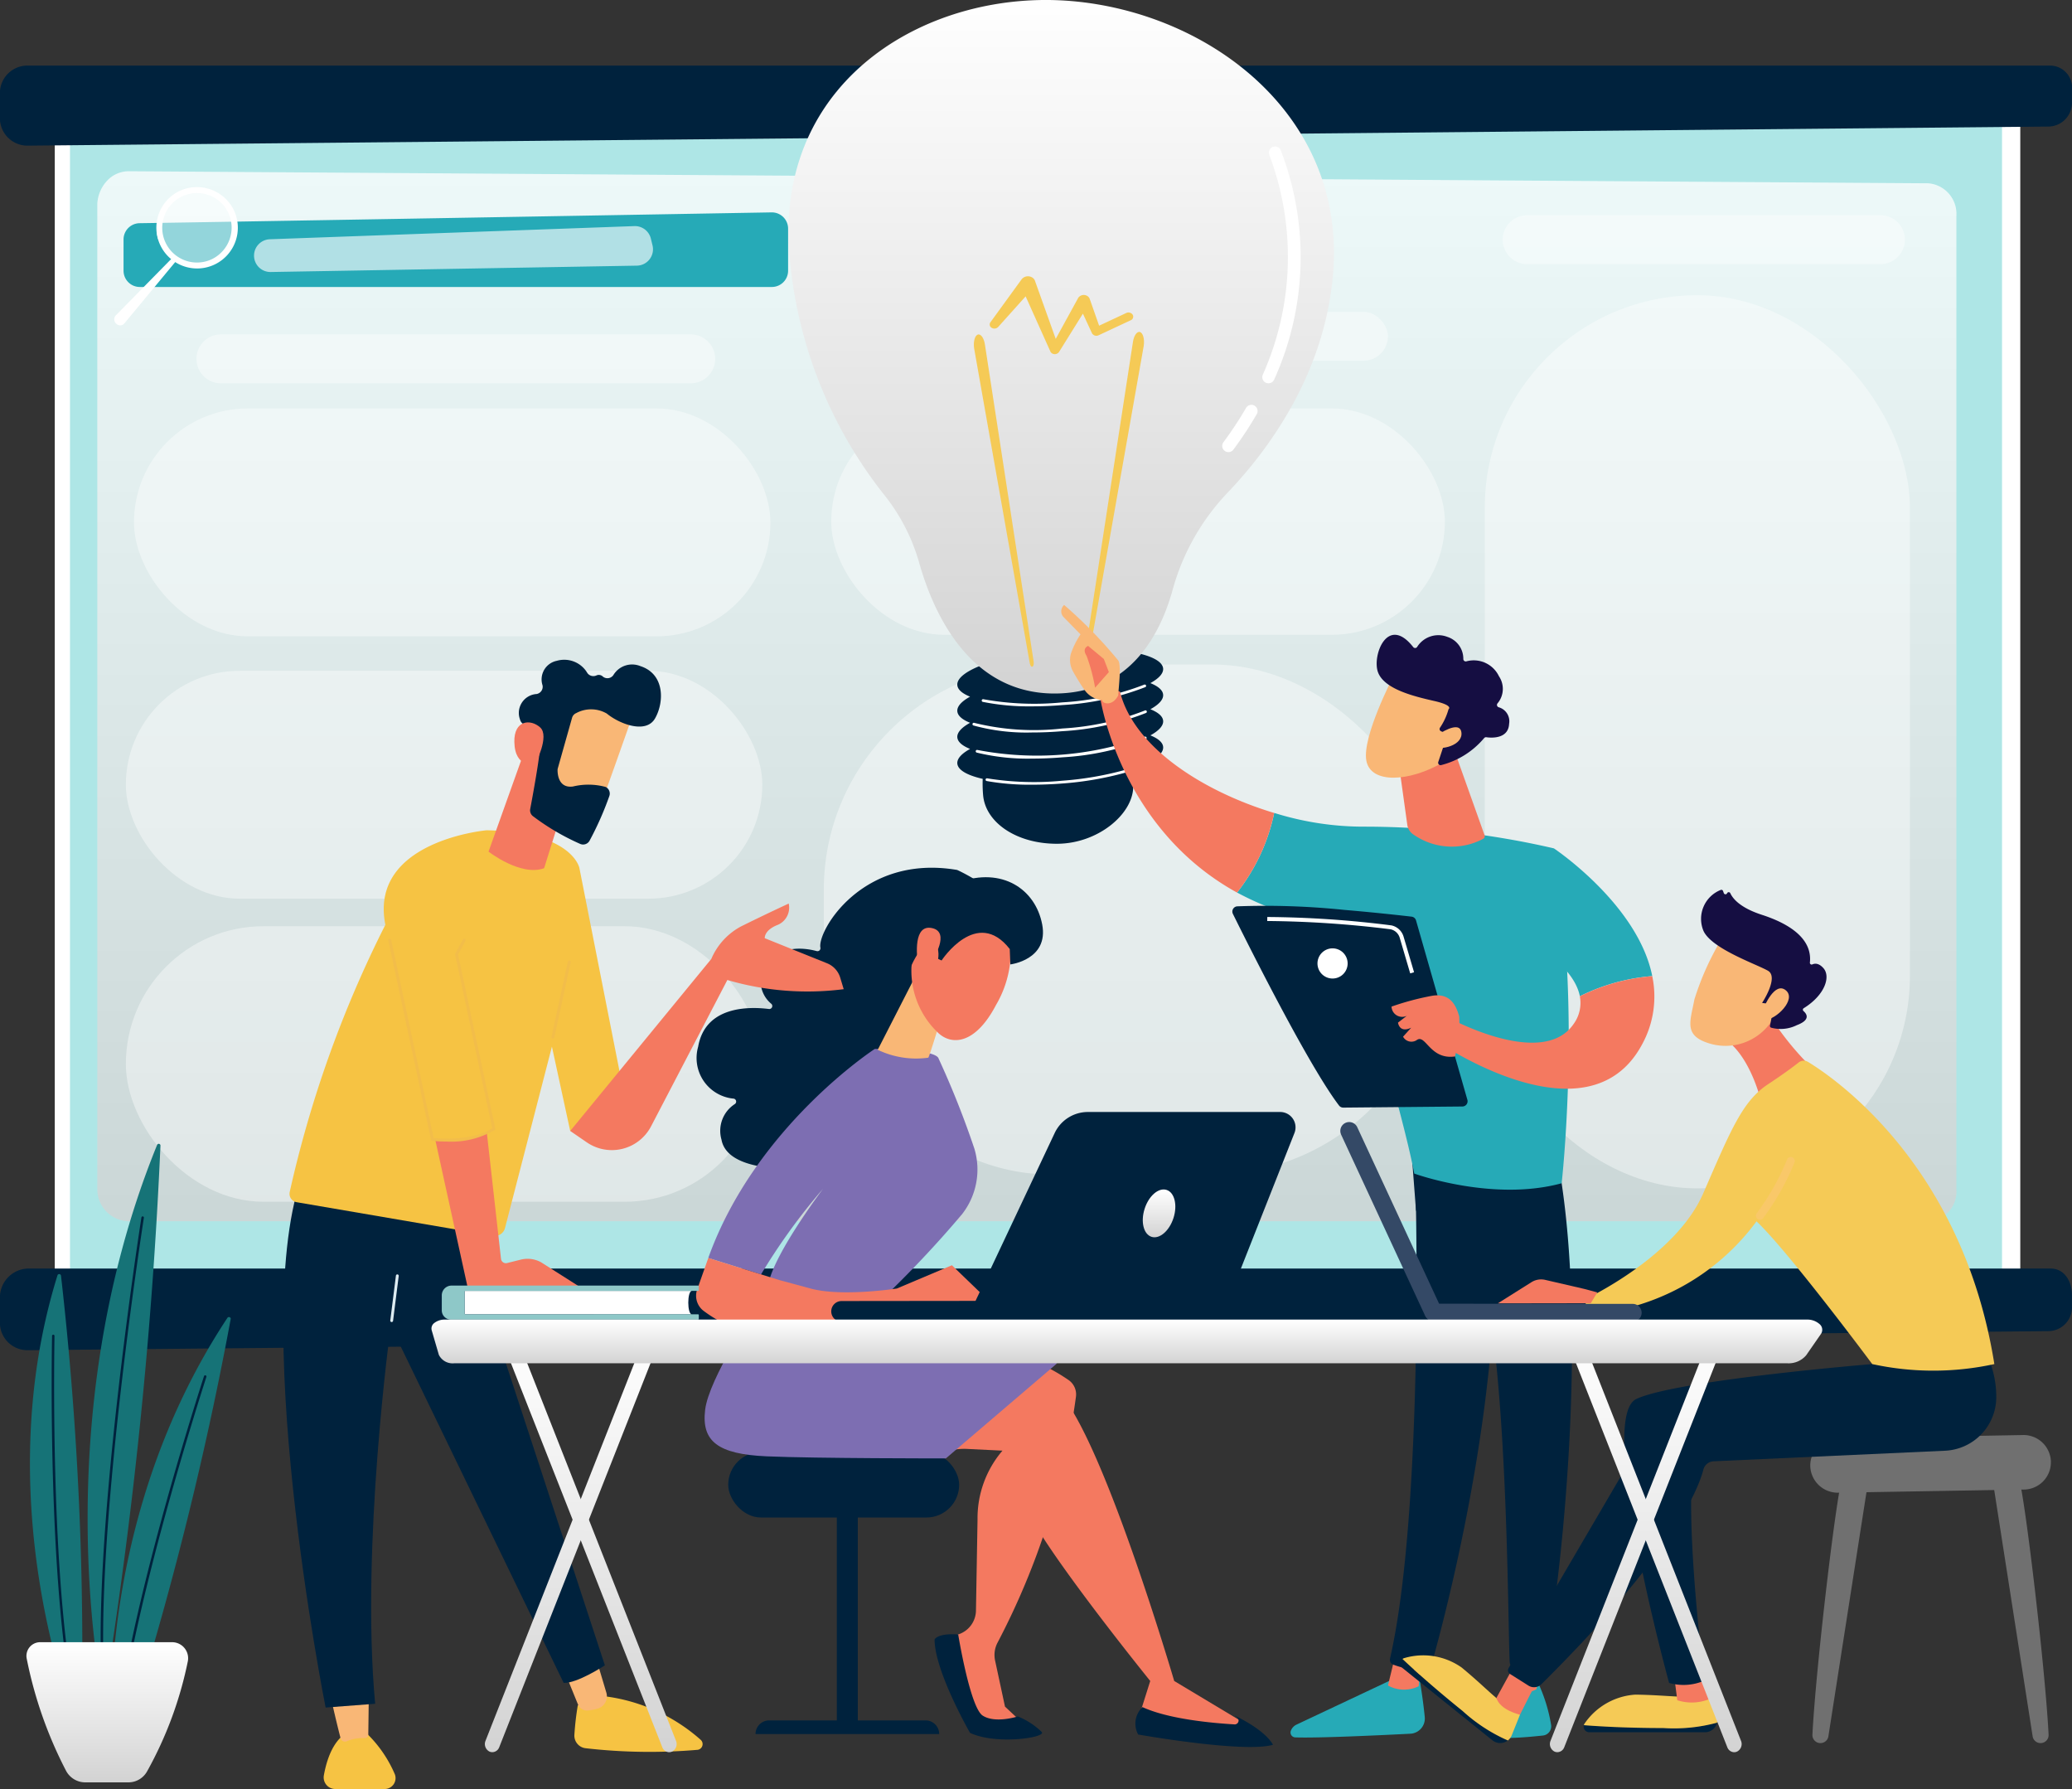 <svg xmlns="http://www.w3.org/2000/svg" xmlns:xlink="http://www.w3.org/1999/xlink" width="169.172" height="146.031" viewBox="0 0 169.172 146.031">
  <rect x="0" y="0" width="169.172" height="146.031" fill="#333333" stroke="none"/>
  <defs>
    <linearGradient id="linear-gradient" x1="0.5" x2="0.5" y2="1" gradientUnits="objectBoundingBox">
      <stop offset="0" stop-color="#fff"/>
      <stop offset="1" stop-color="#d3d3d3"/>
    </linearGradient>
    <linearGradient id="linear-gradient-2" x1="15.614" y1="8.169" x2="16.617" y2="8.169" gradientUnits="objectBoundingBox">
      <stop offset="0" stop-color="#fff"/>
      <stop offset="1" stop-color="#d2e6ee"/>
    </linearGradient>
    <linearGradient id="linear-gradient-3" x1="0.457" y1="1.875" x2="-0.174" y2="23.658" xlink:href="#linear-gradient-2"/>
    <linearGradient id="linear-gradient-4" x1="0.416" y1="2.737" x2="-0.105" y2="17.471" xlink:href="#linear-gradient-2"/>
    <linearGradient id="linear-gradient-5" x1="0.379" y1="3.815" x2="-0.133" y2="18.536" xlink:href="#linear-gradient-2"/>
    <linearGradient id="linear-gradient-6" x1="0.332" y1="5.009" x2="-0.21" y2="19.87" xlink:href="#linear-gradient-2"/>
    <linearGradient id="linear-gradient-8" x1="-64.185" y1="1.94" x2="-63.178" y2="1.94" gradientUnits="objectBoundingBox">
      <stop offset="0" stop-color="#f9b776"/>
      <stop offset="1" stop-color="#f47960"/>
    </linearGradient>
    <linearGradient id="linear-gradient-9" x1="-83.452" y1="1.625" x2="-82.438" y2="1.625" xlink:href="#linear-gradient-8"/>
    <linearGradient id="linear-gradient-10" x1="-9.939" y1="0.734" x2="-8.945" y2="0.734" xlink:href="#linear-gradient-8"/>
    <linearGradient id="linear-gradient-11" x1="105.141" y1="2.075" x2="107.122" y2="4.758" xlink:href="#linear-gradient-8"/>
    <linearGradient id="linear-gradient-12" x1="-63.758" y1="1.818" x2="-61.756" y2="0.037" xlink:href="#linear-gradient-8"/>
    <linearGradient id="linear-gradient-13" x1="-11.188" y1="0.957" x2="-10.187" y2="0.957" xlink:href="#linear-gradient-8"/>
    <linearGradient id="linear-gradient-14" x1="-25.625" y1="1.035" x2="-24.634" y2="1.035" xlink:href="#linear-gradient-8"/>
    <linearGradient id="linear-gradient-15" x1="-62.545" y1="-24.87" x2="-62.868" y2="-25.936" xlink:href="#linear-gradient-8"/>
    <linearGradient id="linear-gradient-16" x1="-47.509" y1="-20.183" x2="-47.305" y2="-19" gradientUnits="objectBoundingBox">
      <stop offset="0" stop-color="#2b3582"/>
      <stop offset="1" stop-color="#150e42"/>
    </linearGradient>
    <linearGradient id="linear-gradient-17" x1="-206.713" y1="-122.073" x2="-207.659" y2="-126.685" xlink:href="#linear-gradient-8"/>
    <linearGradient id="linear-gradient-18" x1="-35.379" y1="0.5" x2="-34.379" y2="0.5" xlink:href="#linear-gradient-8"/>
    <linearGradient id="linear-gradient-19" x1="254.175" y1="-0.059" x2="254.774" y2="2.435" xlink:href="#linear-gradient-2"/>
    <linearGradient id="linear-gradient-20" x1="-178.626" y1="0.5" x2="-177.626" y2="0.5" xlink:href="#linear-gradient-8"/>
    <linearGradient id="linear-gradient-21" x1="-141.524" y1="0.5" x2="-140.524" y2="0.5" xlink:href="#linear-gradient-8"/>
    <linearGradient id="linear-gradient-22" x1="-72.173" y1="0.85" x2="-71.94" y2="0.282" xlink:href="#linear-gradient-8"/>
    <linearGradient id="linear-gradient-23" x1="-61.864" y1="0.5" x2="-60.864" y2="0.5" xlink:href="#linear-gradient-8"/>
    <linearGradient id="linear-gradient-24" x1="-49.101" y1="-2.533" x2="-50.142" y2="-1.782" xlink:href="#linear-gradient-8"/>
    <linearGradient id="linear-gradient-25" x1="-40.757" y1="-2.102" x2="-39.988" y2="-1.208" xlink:href="#linear-gradient-16"/>
    <linearGradient id="linear-gradient-26" x1="-205.304" y1="-10.997" x2="-209.581" y2="-8.387" xlink:href="#linear-gradient-8"/>
    <linearGradient id="linear-gradient-27" x1="-33.966" y1="0.5" x2="-32.966" y2="0.5" xlink:href="#linear-gradient-8"/>
    <linearGradient id="linear-gradient-28" x1="-16.683" y1="0.5" x2="-15.683" y2="0.5" xlink:href="#linear-gradient-8"/>
    <linearGradient id="linear-gradient-29" x1="-70.778" y1="1.908" x2="-71.089" y2="0.311" xlink:href="#linear-gradient-8"/>
    <linearGradient id="linear-gradient-30" x1="-48.727" y1="-9.209" x2="-47.326" y2="-8.456" xlink:href="#linear-gradient-8"/>
    <linearGradient id="linear-gradient-31" x1="-204.048" y1="-30.532" x2="-198.179" y2="-28.089" xlink:href="#linear-gradient-8"/>
    <linearGradient id="linear-gradient-32" x1="-15.444" y1="0.5" x2="-14.444" y2="0.5" xlink:href="#linear-gradient-8"/>
    <linearGradient id="linear-gradient-34" x1="-71.757" y1="1.164" x2="-72.02" y2="-0.58" xlink:href="#linear-gradient-8"/>
    <linearGradient id="linear-gradient-35" x1="-79.805" y1="1.13" x2="-80.09" y2="-0.791" xlink:href="#linear-gradient-8"/>
    <linearGradient id="linear-gradient-36" x1="28.183" y1="-9.185" x2="-9.638" y2="4.047" xlink:href="#linear-gradient-2"/>
    <linearGradient id="linear-gradient-37" x1="-20.164" y1="0.5" x2="-19.164" y2="0.5" xlink:href="#linear-gradient-8"/>
    <linearGradient id="linear-gradient-38" x1="-10.798" y1="0.5" x2="-9.798" y2="0.5" xlink:href="#linear-gradient-8"/>
    <linearGradient id="linear-gradient-39" x1="-40.217" y1="1.029" x2="-38.929" y2="0.222" xlink:href="#linear-gradient-8"/>
    <linearGradient id="linear-gradient-40" x1="-32.03" y1="0.175" x2="-33.347" y2="1.493" xlink:href="#linear-gradient-8"/>
    <linearGradient id="linear-gradient-41" x1="-103.893" y1="2.763" x2="-100.63" y2="0.44" xlink:href="#linear-gradient-8"/>
    <linearGradient id="linear-gradient-46" x1="-12.36" y1="-0.331" x2="-13.233" y2="5.155" xlink:href="#linear-gradient-2"/>
  </defs>
  <g id="Grupo_46239" data-name="Grupo 46239" transform="translate(-692.209 -901.38)">
    <g id="Grupo_46204" data-name="Grupo 46204" transform="translate(692.209 906.732)">
      <g id="Grupo_46198" data-name="Grupo 46198" transform="translate(0 0)">
        <g id="Grupo_46197" data-name="Grupo 46197">
          <rect id="Rectángulo_28284" data-name="Rectángulo 28284" width="160.477" height="96.557" transform="translate(4.472 4.72)" fill="#fff"/>
          <rect id="Rectángulo_28285" data-name="Rectángulo 28285" width="157.745" height="93.963" transform="translate(5.714 4.72)" fill="#aee6e6"/>
          <path id="Trazado_96390" data-name="Trazado 96390" d="M859.635,989.7H694.478a2.248,2.248,0,0,0-2.269,2.042v2.45a2.247,2.247,0,0,0,2.232,2.043l165.037-1.557a1.944,1.944,0,0,0,1.9-2.043v-.893A1.81,1.81,0,0,0,859.635,989.7Z" transform="translate(-692.209 -989.699)" fill="#00223d"/>
          <path id="Trazado_96391" data-name="Trazado 96391" d="M859.635,2610.187H694.478a2.363,2.363,0,0,0-2.269,2.174v2.45a2.247,2.247,0,0,0,2.232,2.042l165.037-1.557a1.944,1.944,0,0,0,1.9-2.043v-.893C861.381,2611.232,860.763,2610.187,859.635,2610.187Z" transform="translate(-692.209 -2511.993)" fill="#00223d"/>
        </g>
        <path id="Trazado_96392" data-name="Trazado 96392" d="M972.886,1133.1l-146.935-.984a2.409,2.409,0,0,0-1.759.773,2.979,2.979,0,0,0-.8,1.886v80.477a2.611,2.611,0,0,0,2.545,2.572H972.88a2.412,2.412,0,0,0,2.3-2.572v-79.492A2.5,2.5,0,0,0,972.886,1133.1Z" transform="translate(-815.447 -1123.49)" opacity="0.776" fill="url(#linear-gradient)"/>
      </g>
      <g id="Grupo_46203" data-name="Grupo 46203" transform="translate(9.33 9.924)">
        <g id="Grupo_46202" data-name="Grupo 46202">
          <g id="Grupo_46201" data-name="Grupo 46201">
            <g id="Grupo_46199" data-name="Grupo 46199" transform="translate(0.757 2.063)">
              <path id="Trazado_96393" data-name="Trazado 96393" d="M859.992,1188.4c7.413-.109,44.079-.751,51.6-.883a1.328,1.328,0,0,1,1.351,1.328v3.433a1.328,1.328,0,0,1-1.328,1.328H860.012a1.328,1.328,0,0,1-1.328-1.328v-2.55A1.328,1.328,0,0,1,859.992,1188.4Z" transform="translate(-858.684 -1187.52)" fill="#26aab7"/>
              <path id="Trazado_96394" data-name="Trazado 96394" d="M1034.5,1208.363h0a1.337,1.337,0,0,0,1.36,1.337l29.9-.519a1.337,1.337,0,0,0,1.275-1.655l-.136-.555a1.337,1.337,0,0,0-1.346-1.018l-29.766,1.074A1.337,1.337,0,0,0,1034.5,1208.363Z" transform="translate(-1023.846 -1204.836)" fill="#fff" opacity="0.64"/>
            </g>
            <g id="Grupo_46200" data-name="Grupo 46200">
              <path id="Trazado_96395" data-name="Trazado 96395" d="M850.922,1248.8l-4.6,4.68a.472.472,0,0,0,.033.692l.035.029a.439.439,0,0,0,.62-.056l4.21-5.077Z" transform="translate(-846.189 -1243.02)" fill="#fff"/>
              <path id="Trazado_96396" data-name="Trazado 96396" d="M912.613,1160.746a3.044,3.044,0,1,1-4.034-1.386A3.016,3.016,0,0,1,912.613,1160.746Z" transform="translate(-903.158 -1158.719)" opacity="0.5" fill="url(#linear-gradient-2)"/>
              <path id="Trazado_96397" data-name="Trazado 96397" d="M903.132,1153.815a3.326,3.326,0,1,0,4.488,1.542A3.356,3.356,0,0,0,903.132,1153.815Zm2.654,5.561a2.837,2.837,0,1,1,1.385-3.8A2.863,2.863,0,0,1,905.786,1159.376Z" transform="translate(-897.856 -1153.478)" fill="#fff"/>
              <path id="Trazado_96398" data-name="Trazado 96398" d="M903.613,1211.2a.1.1,0,0,1-.1-.075,3.142,3.142,0,0,1-.107-.659.1.1,0,0,1,.2-.011,2.945,2.945,0,0,0,.1.617.1.1,0,0,1-.072.125A.1.1,0,0,1,903.613,1211.2Z" transform="translate(-899.94 -1206.913)" fill="#fff"/>
              <path id="Trazado_96399" data-name="Trazado 96399" d="M860.516,1312.637a.1.1,0,0,1-.075-.172l.07-.075a.1.1,0,0,1,.149.14l-.07.075A.1.1,0,0,1,860.516,1312.637Z" transform="translate(-859.552 -1302.73)" fill="#fff"/>
            </g>
          </g>
        </g>
        <rect id="Rectángulo_28286" data-name="Rectángulo 28286" width="51.963" height="18.603" rx="9.302" transform="translate(1.609 18.063)" fill="#fff" opacity="0.4"/>
        <rect id="Rectángulo_28287" data-name="Rectángulo 28287" width="51.963" height="18.603" rx="9.302" transform="translate(0.946 39.478)" fill="#fff" opacity="0.4"/>
        <rect id="Rectángulo_28288" data-name="Rectángulo 28288" width="51.963" height="22.49" rx="11.245" transform="translate(0.946 60.329)" fill="#fff" opacity="0.4"/>
        <path id="Rectángulo_28289" data-name="Rectángulo 28289" d="M1.994,0H40.36a1.994,1.994,0,0,1,1.994,1.994v0A1.994,1.994,0,0,1,40.36,3.989H1.994A1.994,1.994,0,0,1,0,1.994v0A1.994,1.994,0,0,1,1.994,0Z" transform="translate(6.709 12.021)" fill="#fff" opacity="0.4"/>
        <path id="Rectángulo_28290" data-name="Rectángulo 28290" d="M1.994,0H30.845a1.994,1.994,0,0,1,1.994,1.994v0a1.994,1.994,0,0,1-1.994,1.994H1.994A1.994,1.994,0,0,1,0,1.994v0A1.994,1.994,0,0,1,1.994,0Z" transform="translate(113.361 2.295)" fill="#fff" opacity="0.4"/>
        <rect id="Rectángulo_28291" data-name="Rectángulo 28291" width="36.116" height="3.989" rx="1.994" transform="translate(67.876 10.179)" fill="#fff" opacity="0.4"/>
        <rect id="Rectángulo_28292" data-name="Rectángulo 28292" width="34.712" height="72.906" rx="17.356" transform="translate(111.897 8.821)" fill="#fff" opacity="0.4"/>
        <rect id="Rectángulo_28293" data-name="Rectángulo 28293" width="50.103" height="18.476" rx="9.238" transform="translate(58.537 18.063)" fill="#fff" opacity="0.4"/>
        <rect id="Rectángulo_28294" data-name="Rectángulo 28294" width="50.103" height="41.616" rx="18.404" transform="translate(57.93 38.965)" fill="#fff" opacity="0.4"/>
      </g>
    </g>
    <g id="Grupo_46206" data-name="Grupo 46206" transform="translate(756.585 901.38)">
      <path id="Trazado_96400" data-name="Trazado 96400" d="M1998.878,1778.927c-.03-.368-.406-.686-1.042-.942.692-.381,1.074-.79,1.042-1.191-.1-1.213-3.939-1.893-8.579-1.519s-8.323,1.661-8.225,2.874c.03.368.405.686,1.042.942-.691.381-1.074.79-1.042,1.191.03.368.405.686,1.042.942-.691.381-1.074.79-1.042,1.191.03.368.405.686,1.042.942-.691.381-1.074.79-1.042,1.191.043.536.82.969,2.073,1.251a10.712,10.712,0,0,0,.031,1.311c.181,2.235,2.7,3.988,6.021,3.988s6.2-2.389,6.236-4.632a11.34,11.34,0,0,0-.065-1.463c1.591-.531,2.56-1.18,2.509-1.81-.03-.368-.406-.686-1.042-.942.692-.381,1.074-.79,1.042-1.191-.03-.368-.406-.686-1.042-.942C1998.528,1779.736,1998.911,1779.327,1998.878,1778.927Z" transform="translate(-1968.288 -1722.225)" fill="#00223d"/>
      <g id="Grupo_46205" data-name="Grupo 46205" transform="translate(15.024 55.872)">
        <path id="Trazado_96401" data-name="Trazado 96401" d="M2023.937,1939.6a20.061,20.061,0,0,1-3.681-.3.111.111,0,1,1,.042-.219,24.018,24.018,0,0,0,6.132.193,26.336,26.336,0,0,0,5.142-.887.111.111,0,1,1,.062.214,26.575,26.575,0,0,1-5.187.9C2025.585,1939.569,2024.741,1939.6,2023.937,1939.6Z" transform="translate(-2019.097 -1931.42)" fill="url(#linear-gradient-3)"/>
        <path id="Trazado_96402" data-name="Trazado 96402" d="M2011.469,1895.349a17.511,17.511,0,0,1-4.519-.49.111.111,0,1,1,.061-.214,25.783,25.783,0,0,0,13.664-1.086.111.111,0,0,1,.093.2,21.994,21.994,0,0,1-6.812,1.485C2013.106,1895.316,2012.268,1895.349,2011.469,1895.349Z" transform="translate(-2006.605 -1889.3)" fill="url(#linear-gradient-4)"/>
        <path id="Trazado_96403" data-name="Trazado 96403" d="M2007.369,1860.159a16.285,16.285,0,0,1-4.764-.573.111.111,0,1,1,.07-.212,20.367,20.367,0,0,0,7.187.459,21.769,21.769,0,0,0,6.736-1.466.111.111,0,1,1,.094.2,21.983,21.983,0,0,1-6.812,1.485C2009.016,1860.125,2008.172,1860.159,2007.369,1860.159Z" transform="translate(-2002.529 -1856.241)" fill="url(#linear-gradient-5)"/>
        <path id="Trazado_96404" data-name="Trazado 96404" d="M2019.092,1825.212a19.216,19.216,0,0,1-4.013-.365.111.111,0,1,1,.048-.217,23.241,23.241,0,0,0,6.442.257,21.941,21.941,0,0,0,6.7-1.45.111.111,0,0,1,.092.2,22.163,22.163,0,0,1-6.776,1.469C2020.734,1825.178,2019.894,1825.212,2019.092,1825.212Z" transform="translate(-2014.237 -1823.427)" fill="url(#linear-gradient-6)"/>
      </g>
      <path id="Trazado_96405" data-name="Trazado 96405" d="M1765.266,947.317a15.693,15.693,0,0,0-2.81-5.487,36.322,36.322,0,0,1-7.824-20.226c-.807-14.057,11.66-21.094,23.035-20.139s22.6,9.426,21.372,22.5c-.756,8.046-5.26,14.149-8.613,17.654a18.62,18.62,0,0,0-4.47,7.92c-1.006,3.633-3.4,8.161-9.093,8.437C1769.5,958.337,1766.438,951.471,1765.266,947.317Z" transform="translate(-1754.594 -901.38)" fill="url(#linear-gradient)"/>
      <path id="Trazado_96406" data-name="Trazado 96406" d="M2153,1375.166l3.98-25.889c.082-.535.345-.894.588-.8s.372.6.29,1.135c0,.014-.005.032-.008.046l-4.534,25.648c-.034.193-.132.315-.219.272S2152.975,1375.353,2153,1375.166Z" transform="translate(-2128.854 -1321.37)" fill="#f5ca56"/>
      <path id="Trazado_96407" data-name="Trazado 96407" d="M2009.251,1378.559l-3.98-25.889c-.082-.535-.345-.894-.588-.8s-.372.6-.29,1.135c0,.014.005.032.008.046l4.534,25.648c.034.193.132.315.219.272S2009.28,1378.746,2009.251,1378.559Z" transform="translate(-1989.233 -1324.557)" fill="#f5ca56"/>
      <path id="Trazado_96408" data-name="Trazado 96408" d="M2037.291,1276.707a.418.418,0,0,0-.523-.136l-2.216,1.036-.769-2.192a.471.471,0,0,0-.269-.271.548.548,0,0,0-.681.21l0,.007-1.823,3.323-1.692-4.731,0-.008a.541.541,0,0,0-.256-.289.664.664,0,0,0-.837.165l-2.548,3.508a.307.307,0,0,0,.09.443.427.427,0,0,0,.542-.059l2.244-2.5,2.02,4.5v0a.358.358,0,0,0,.178.175.422.422,0,0,0,.529-.137l1.949-3.128.733,1.582.007.014a.325.325,0,0,0,.019.034.417.417,0,0,0,.522.135l2.631-1.229A.313.313,0,0,0,2037.291,1276.707Z" transform="translate(-2009.189 -1251.022)" fill="#f5ca56"/>
      <path id="Trazado_96409" data-name="Trazado 96409" d="M2339.527,1450.524a.506.506,0,0,1-.406-.807,29.336,29.336,0,0,0,1.847-2.8.505.505,0,0,1,.875.505,30.373,30.373,0,0,1-1.91,2.9A.5.5,0,0,1,2339.527,1450.524Z" transform="translate(-2303.608 -1413.619)" fill="#fff"/>
      <path id="Trazado_96410" data-name="Trazado 96410" d="M2393.563,1118.162a.5.5,0,0,1-.463-.706,23.583,23.583,0,0,0,.542-17.9.505.505,0,1,1,.918-.421,24.218,24.218,0,0,1-.533,18.721A.505.505,0,0,1,2393.563,1118.162Z" transform="translate(-2354.37 -1086.877)" fill="#fff"/>
    </g>
    <g id="Grupo_46233" data-name="Grupo 46233" transform="translate(715.338 950.761)">
      <g id="Grupo_46212" data-name="Grupo 46212" transform="translate(63.515 0)">
        <path id="Trazado_96411" data-name="Trazado 96411" d="M2441.546,3154.58s.339,1.821.515,3.625a1.244,1.244,0,0,1-1.177,1.359c-2.4.123-7.545.367-9.391.3a.4.4,0,0,1-.362-.551h0a.908.908,0,0,1,.459-.493l8.459-3.986Z" transform="translate(-2412.378 -3067.428)" fill="#26aab7"/>
        <path id="Trazado_96412" data-name="Trazado 96412" d="M2565.1,3131.946l-.238,2.184a2.707,2.707,0,0,1-2.506-.063l.593-2.437Z" transform="translate(-2535.678 -3045.868)" fill="url(#linear-gradient-8)"/>
        <path id="Trazado_96413" data-name="Trazado 96413" d="M2566.978,2459.022c.117.569.872,28.427-1.988,40.942a.425.425,0,0,0,.253.491,7.383,7.383,0,0,0,2.43.47.73.73,0,0,0,.719-.531c.824-2.9,4.765-17.459,5.165-31.33.447-15.5-.005-.528-.005-.528l-.44-9.574Z" transform="translate(-2538.142 -2413.961)" fill="#00223d"/>
        <path id="Trazado_96414" data-name="Trazado 96414" d="M2712.587,3168.746a13.106,13.106,0,0,1,1.041,3.358.759.759,0,0,1-.659.915c-.793.085-2.014.2-2.993.2a.756.756,0,0,1-.757-.837,6.378,6.378,0,0,1,1.457-3.515Z" transform="translate(-2673.637 -3080.735)" fill="#26aab7"/>
        <path id="Trazado_96415" data-name="Trazado 96415" d="M2735.391,3120.686l-.574,3.305a2.135,2.135,0,0,1-1.78.139l.255-3.553Z" transform="translate(-2696.017 -3035.486)" fill="url(#linear-gradient-9)"/>
        <path id="Trazado_96416" data-name="Trazado 96416" d="M2605.84,2450.075c2.576,14.677-.182,36.339-1.141,40.583a.66.66,0,0,1-.529.507,4.436,4.436,0,0,1-1.906-.058.606.606,0,0,1-.441-.553c-.167-3.422-.126-24.44-2.475-32.723a1.888,1.888,0,0,0-.738-1.034l-4.435-3.09-.386-5.059Z" transform="translate(-2565.207 -2404.271)" fill="#00223d"/>
        <g id="Grupo_46207" data-name="Grupo 46207" transform="translate(3.18 6.986)">
          <path id="Trazado_96417" data-name="Trazado 96417" d="M2369.517,1997.553a68.621,68.621,0,0,1,15.373,1.77c2.3,12.676.641,27.338.641,27.338-5.637,1.536-12.035-.791-12.035-.791-.99-5.3-5.515-20.192-5.515-20.192a24.046,24.046,0,0,1-8.951-2.747,15.657,15.657,0,0,0,3.032-6.5A24.49,24.49,0,0,0,2369.517,1997.553Z" transform="translate(-2347.851 -1986.443)" fill="#26aab7"/>
          <path id="Trazado_96418" data-name="Trazado 96418" d="M2174.563,1832.159a1.4,1.4,0,0,1,1.62-.472c1.118,4.528,6.785,8.153,12.589,9.9a15.654,15.654,0,0,1-3.032,6.5C2176.085,1842.776,2174.563,1832.159,2174.563,1832.159Z" transform="translate(-2174.563 -1831.595)" fill="url(#linear-gradient-10)"/>
        </g>
        <g id="Grupo_46208" data-name="Grupo 46208">
          <path id="Trazado_96419" data-name="Trazado 96419" d="M2125.448,1724.077c-.073.239.8.594,1.3-.386.014-.468.279-2.473,0-2.852a37.309,37.309,0,0,0-4.417-4.53.687.687,0,0,0-.077.955l1.414,1.445a6.762,6.762,0,0,0-.8,1.623,1.961,1.961,0,0,0,.209,1.441c.25.44.591,1.012.912,1.459A1.937,1.937,0,0,0,2125.448,1724.077Z" transform="translate(-2122.092 -1716.309)" fill="url(#linear-gradient-11)"/>
          <path id="Trazado_96420" data-name="Trazado 96420" d="M2153.99,1771.418l1.286,1.069.411,1.072-1.125,1.273a14.671,14.671,0,0,0-.691-2.592C2153.581,1771.781,2153.727,1771.556,2153.99,1771.418Z" transform="translate(-2151.796 -1768.079)" fill="url(#linear-gradient-12)"/>
        </g>
        <path id="Trazado_96421" data-name="Trazado 96421" d="M2740.707,2051.262l2.733-7.1s6.863,4.568,8.04,10.431a16.134,16.134,0,0,0-5.912,1.645C2745.037,2053.475,2740.707,2051.262,2740.707,2051.262Z" transform="translate(-2703.222 -2024.3)" fill="#26aab7"/>
        <path id="Trazado_96422" data-name="Trazado 96422" d="M2627.992,2219.684s7.7,4.254,10.245.535a2.906,2.906,0,0,0,.511-2.261,16.13,16.13,0,0,1,5.912-1.645,8.108,8.108,0,0,1-.828,5.566c-4.446,8.32-16.834-.3-16.834-.3Z" transform="translate(-2596.403 -2186.014)" fill="url(#linear-gradient-13)"/>
        <path id="Trazado_96423" data-name="Trazado 96423" d="M2579.9,1915.985l2.387,6.695a.242.242,0,0,1-.108.293,5.46,5.46,0,0,1-5.667-.327,1.14,1.14,0,0,1-.533-.809l-.808-5.807Z" transform="translate(-2547.721 -1903.886)" fill="url(#linear-gradient-14)"/>
        <g id="Grupo_46209" data-name="Grupo 46209" transform="translate(24.877 2.435)">
          <path id="Trazado_96424" data-name="Trazado 96424" d="M2534.83,1814.128s-2.5,4.826-2.159,6.762,3.505,1.767,6.251.166l1.879-5.2Z" transform="translate(-2532.638 -1810.635)" fill="url(#linear-gradient-15)"/>
          <path id="Trazado_96425" data-name="Trazado 96425" d="M2552.347,1764.361a.2.2,0,0,1-.089-.289,5.173,5.173,0,0,0,.7-1.513s.456-.3-1.174-.672-4.059-.954-4.582-2.333c-.51-1.344.763-4.749,2.871-2.066a.2.2,0,0,0,.314,0,2.04,2.04,0,0,1,2.477-.831,1.872,1.872,0,0,1,1.3,1.8.2.2,0,0,0,.235.2,2.282,2.282,0,0,1,2.677,1.217,1.835,1.835,0,0,1-.111,2.2.2.2,0,0,0,.088.327,1.187,1.187,0,0,1,.85,1.347c-.057,1.256-1.461,1.159-1.861,1.1a.2.2,0,0,0-.175.064,6.745,6.745,0,0,1-3.535,2.216.2.2,0,0,1-.212-.262l.7-2.108a.2.2,0,0,0-.11-.245Z" transform="translate(-2546.21 -1756.486)" fill="url(#linear-gradient-16)"/>
          <path id="Trazado_96426" data-name="Trazado 96426" d="M2620.588,1881.635s1.8-1.264,1.947-.215-1.621,1.535-2.5,1.152Z" transform="translate(-2614.738 -1873.459)" fill="url(#linear-gradient-17)"/>
        </g>
        <g id="Grupo_46211" data-name="Grupo 46211" transform="translate(13.971 24.533)">
          <g id="Grupo_46210" data-name="Grupo 46210">
            <path id="Trazado_96427" data-name="Trazado 96427" d="M2371.845,2137.041l-4.193-14.642a.426.426,0,0,0-.361-.308c-.76-.089-2.961-.337-5.5-.552a62.471,62.471,0,0,0-8.741-.29.428.428,0,0,0-.35.616c1.208,2.444,6.177,12.386,8.666,15.643a.43.43,0,0,0,.346.17l9.728-.091A.428.428,0,0,0,2371.845,2137.041Z" transform="translate(-2352.653 -2121.182)" fill="#00223d"/>
            <path id="Trazado_96428" data-name="Trazado 96428" d="M2572.334,2247.123a10.653,10.653,0,0,0,.348-3.254c-.236-.852-.692-1.947-2.213-1.7a22.209,22.209,0,0,0-3.316.884.871.871,0,0,0,1.247.752l-.717.554s.1.889,1.079.414l-.667.736a.777.777,0,0,0,1.138.262C2569.952,2245.3,2570.3,2247.412,2572.334,2247.123Z" transform="translate(-2554.155 -2234.802)" fill="url(#linear-gradient-18)"/>
          </g>
          <path id="Trazado_96429" data-name="Trazado 96429" d="M2469.873,2180.122a1.231,1.231,0,1,1-1.23-1.231A1.231,1.231,0,0,1,2469.873,2180.122Z" transform="translate(-2460.458 -2175.394)" fill="url(#linear-gradient-19)"/>
          <path id="Trazado_96430" data-name="Trazado 96430" d="M2411.4,2141.318l.314-.093-.854-2.9a1.32,1.32,0,0,0-.994-.924,83.9,83.9,0,0,0-10.134-.685l-.005.327a85.775,85.775,0,0,1,10.073.677.994.994,0,0,1,.746.7Z" transform="translate(-2396.876 -2135.779)" fill="#fff"/>
        </g>
      </g>
      <g id="Grupo_46213" data-name="Grupo 46213" transform="translate(124.673 67.757)">
        <path id="Trazado_96431" data-name="Trazado 96431" d="M3379.46,2888.828c.447.661,2.223,15.635,2.5,21.166a.654.654,0,0,1-.655.686h0a.656.656,0,0,1-.648-.554l-3.249-20.821Z" transform="translate(-3362.501 -2885.535)" fill="#707070"/>
        <path id="Trazado_96432" data-name="Trazado 96432" d="M3136.763,2888.828c-.447.661-2.223,15.635-2.5,21.166a.654.654,0,0,0,.655.686h0a.655.655,0,0,0,.648-.554l3.249-20.821Z" transform="translate(-3134.086 -2885.535)" fill="#707070"/>
        <path id="Trazado_96433" data-name="Trazado 96433" d="M3151.018,2836.614v.163a2.226,2.226,0,0,1-2.269,2.16l-15.018.255a2.245,2.245,0,0,1-2.351-2.037l-.008-.15a2.217,2.217,0,0,1,2.263-2.246l15.024-.269A2.237,2.237,0,0,1,3151.018,2836.614Z" transform="translate(-3131.372 -2834.489)" fill="#707070"/>
      </g>
      <g id="Grupo_46217" data-name="Grupo 46217" transform="translate(91.19 23.25)">
        <g id="Grupo_46214" data-name="Grupo 46214" transform="translate(14.982 65.693)">
          <path id="Trazado_96434" data-name="Trazado 96434" d="M2832.576,3222.356a13.451,13.451,0,0,0,4.379-.438,1.013,1.013,0,0,1-.987.784h-9.445a.459.459,0,0,1-.443-.58C2827.158,3222.209,2829.445,3222.356,2832.576,3222.356Z" transform="translate(-2826.065 -3219.628)" fill="#00223d"/>
          <path id="Trazado_96435" data-name="Trazado 96435" d="M2826.331,3186.622a.44.44,0,0,1,.078-.16,5.445,5.445,0,0,1,4.13-2.333c2.88.041,3.884.353,6.122.018l.528,1.75a1.007,1.007,0,0,1,.016.522,13.464,13.464,0,0,1-4.379.438C2829.695,3186.855,2827.407,3186.708,2826.331,3186.622Z" transform="translate(-2826.315 -3184.127)" fill="#f5ca56"/>
        </g>
        <path id="Trazado_96436" data-name="Trazado 96436" d="M2950.474,3153.3l.648,2.2a3.811,3.811,0,0,1-2.7.129l-.248-1.91Z" transform="translate(-2925.795 -3089.477)" fill="url(#linear-gradient-20)"/>
        <g id="Grupo_46215" data-name="Grupo 46215" transform="translate(0 62.507)">
          <path id="Trazado_96437" data-name="Trazado 96437" d="M2583.919,3140.365a13.512,13.512,0,0,0,3.687,2.4,1.012,1.012,0,0,1-1.258-.01l-7.362-5.915a.458.458,0,0,1,.017-.728C2579.787,3136.857,2581.478,3138.4,2583.919,3140.365Z" transform="translate(-2578.814 -3135.839)" fill="#00223d"/>
          <path id="Trazado_96438" data-name="Trazado 96438" d="M2581.921,3131.825a.436.436,0,0,1,.161-.077,5.45,5.45,0,0,1,4.674.777c2.22,1.835,2.808,2.707,4.761,3.848l-.679,1.688a1,1,0,0,1-.313.415,13.531,13.531,0,0,1-3.687-2.4C2584.4,3134.112,2582.706,3132.566,2581.921,3131.825Z" transform="translate(-2581.732 -3131.547)" fill="#f5ca56"/>
        </g>
        <path id="Trazado_96439" data-name="Trazado 96439" d="M2901,2738.886s-15.983,1.305-19.262,2.849,2.676,23.176,2.676,23.176a4.282,4.282,0,0,0,2.879-.188s-2.037-15.964-.521-19.426l17.306-2.831Z" transform="translate(-2862.456 -2700.172)" fill="#00223d"/>
        <path id="Trazado_96440" data-name="Trazado 96440" d="M2711.959,3146.416c-.149.135-1.588,3.039-1.588,3.039s-1.6-.347-1.93-1.361l1.442-2.621Z" transform="translate(-2700.587 -3082.123)" fill="url(#linear-gradient-21)"/>
        <path id="Trazado_96441" data-name="Trazado 96441" d="M2763.459,2736.681a8.1,8.1,0,0,1,.5,2.919,4.383,4.383,0,0,1-4.182,4.287l-18.895.862a.905.905,0,0,0-.836.681c-.444,1.718-2.615,6.991-13.223,17.515a.855.855,0,0,1-1.058.115l-1.51-.954a.348.348,0,0,1-.115-.47l11-18.787a4.256,4.256,0,0,1,2.587-1.919l16.1-4.116Z" transform="translate(-2715.29 -2698.101)" fill="#00223d"/>
        <path id="Trazado_96442" data-name="Trazado 96442" d="M3014.762,2252.385a23.776,23.776,0,0,0,4.088,5.312l-4.265,2.38s-.961-3.788-3.157-4.9Z" transform="translate(-2985.213 -2243.151)" fill="url(#linear-gradient-22)"/>
        <path id="Trazado_96443" data-name="Trazado 96443" d="M2860.038,2354.926a23.385,23.385,0,0,1-9.97,0s-6.813-9.158-9.448-11.651a18.749,18.749,0,0,1-13.562,7.574l-.522-1.167s7.45-3.434,9.743-8.711,3.214-7.527,5.3-8.9c1.3-.857,2.078-1.443,2.48-1.762a.667.667,0,0,1,.764-.049C2847.038,2331.606,2857.458,2338.742,2860.038,2354.926Z" transform="translate(-2811.525 -2316.213)" fill="#f5ca56"/>
        <path id="Trazado_96444" data-name="Trazado 96444" d="M3058.456,2465.052a.327.327,0,0,0,.26-.128,20.373,20.373,0,0,0,2.567-4.551.327.327,0,0,0-.611-.235,20.057,20.057,0,0,1-2.475,4.387.327.327,0,0,0,.26.526Z" transform="translate(-3029.085 -2438.119)" fill="#f9c869"/>
        <path id="Trazado_96445" data-name="Trazado 96445" d="M2718.47,2625.886l-1.053-.281-3.2-.741a1.482,1.482,0,0,0-1.124.19l-2.75,1.73,7.594-.012Z" transform="translate(-2702.375 -2593.024)" fill="url(#linear-gradient-23)"/>
        <g id="Grupo_46216" data-name="Grupo 46216" transform="translate(23.696)">
          <path id="Trazado_96446" data-name="Trazado 96446" d="M2972.5,2163.825a22.432,22.432,0,0,0-2.308,5.077c-.342,1.807-.889,2.937,1.167,3.581a4.513,4.513,0,0,0,5.168-1.858s1.874-2.6,1.687-3.785S2972.5,2163.825,2972.5,2163.825Z" transform="translate(-2969.863 -2159.958)" fill="url(#linear-gradient-24)"/>
          <path id="Trazado_96447" data-name="Trazado 96447" d="M2989.391,2109.27l-.266-.035s1.393-2.1.481-2.627-4.625-1.8-5.271-3.266a2.54,2.54,0,0,1,1.43-3.336.143.143,0,0,1,.171.09l.065.178a.145.145,0,0,0,.268.008h0a.143.143,0,0,1,.261-.005c.2.438.794,1.187,2.581,1.766,2.534.822,4.113,2.1,3.918,3.9a.144.144,0,0,0,.206.146c.208-.092.522-.106.886.293.634.693.138,2.211-1.595,3.284a.144.144,0,0,0-.023.23c.259.222.624.717-.548,1.157a2.947,2.947,0,0,1-2.095.2.145.145,0,0,1-.089-.163l.308-1.577a.145.145,0,0,0-.123-.171Z" transform="translate(-2983.272 -2100.001)" fill="url(#linear-gradient-25)"/>
          <path id="Trazado_96448" data-name="Trazado 96448" d="M3069.051,2234.316s.868-2.14,1.78-1.388-.843,2.415-1.652,2.392Z" transform="translate(-3063.04 -2224.724)" fill="url(#linear-gradient-26)"/>
        </g>
      </g>
      <g id="Grupo_46220" data-name="Grupo 46220" transform="translate(86.311 42.224)">
        <g id="Grupo_46218" data-name="Grupo 46218" transform="translate(6.924 14.81)">
          <path id="Trazado_96449" data-name="Trazado 96449" d="M2629.528,2659.007h-.037l-16.223-.016a.725.725,0,1,1,0-1.449l16.223.016a.725.725,0,0,1,.035,1.449Z" transform="translate(-2612.543 -2657.542)" fill="#344966"/>
        </g>
        <g id="Grupo_46219" data-name="Grupo 46219">
          <path id="Trazado_96450" data-name="Trazado 96450" d="M2499.65,2413.524c.006.011.011.022.016.033l6.826,14.717a.725.725,0,1,1-1.315.61l-6.826-14.717a.725.725,0,0,1,1.3-.643Z" transform="translate(-2498.283 -2413.136)" fill="#344966"/>
        </g>
      </g>
      <g id="Grupo_46226" data-name="Grupo 46226" transform="translate(33.708 21.449)">
        <g id="Grupo_46221" data-name="Grupo 46221" transform="translate(2.62 47.691)">
          <rect id="Rectángulo_28295" data-name="Rectángulo 28295" width="1.712" height="18.517" transform="translate(10.58 22.666) rotate(180)" fill="#00223d"/>
          <path id="Trazado_96451" data-name="Trazado 96451" d="M1710.159,3219.991h15a1.114,1.114,0,0,0-1.114-1.114h-12.767a1.114,1.114,0,0,0-1.115,1.114Z" transform="translate(-1707.934 -3196.969)" fill="#00223d"/>
          <rect id="Rectángulo_28296" data-name="Rectángulo 28296" width="18.855" height="5.348" rx="2.674" fill="#00223d"/>
        </g>
        <g id="Grupo_46222" data-name="Grupo 46222" transform="translate(0.692 36.016)">
          <path id="Trazado_96452" data-name="Trazado 96452" d="M1947.486,2722.051a14.894,14.894,0,0,1,5.4,2.307,1.426,1.426,0,0,1,.629,1.363,60.452,60.452,0,0,1-6.395,20.073,2.159,2.159,0,0,0-.208,1.482l.807,3.755,1.5,1.4h-3.854l-2.566-6.944,1.1-.347a2.076,2.076,0,0,0,1.45-1.944l.129-7.449a8.475,8.475,0,0,1,2.035-5.609l-6.155-.3Z" transform="translate(-1923.194 -2718.573)" fill="url(#linear-gradient-27)"/>
          <path id="Trazado_96453" data-name="Trazado 96453" d="M1960.245,3110.8c.351.459-3.778,1.065-5.864.061,0,0-2.891-5.031-2.891-7.621,0,0,.229-.528,1.927-.408,0,0,.971,5.957,2,6.624s2.868.068,2.868.068A6.034,6.034,0,0,1,1960.245,3110.8Z" transform="translate(-1932.713 -3076.264)" fill="#00223d"/>
          <path id="Trazado_96454" data-name="Trazado 96454" d="M1954.208,2745.072c.033-.056,6.627-.792,6.627-.792a15.239,15.239,0,0,0,.459,4.765c.674,2.76,10.356,14.718,10.356,14.718l-1.015,3.218a16.333,16.333,0,0,0,9.264.558l-6.291-3.775s-5.888-20.065-9.495-23.645l-6.61-2.287Z" transform="translate(-1935.266 -2733.397)" fill="url(#linear-gradient-28)"/>
          <path id="Trazado_96455" data-name="Trazado 96455" d="M1645.761,2664.66s-3.8,5.651-4.111,8.229,1.041,3.625,5.027,3.8,14.628.17,14.628.17l9.083-7.762s-6.619-2.362-8.34-3.03S1645.761,2664.66,1645.761,2664.66Z" transform="translate(-1641.607 -2664.66)" fill="#7d6eb2"/>
          <path id="Trazado_96456" data-name="Trazado 96456" d="M2222.155,3200.992a1.858,1.858,0,0,0-.355,2.236s8.658,1.535,11.009.838c0,0-.488-1.114-3.135-2.382l.2.15a.316.316,0,0,1-.209.568C2227.916,3202.3,2224.306,3201.983,2222.155,3200.992Z" transform="translate(-2186.403 -3168.493)" fill="#00223d"/>
        </g>
        <g id="Grupo_46224" data-name="Grupo 46224">
          <path id="Trazado_96457" data-name="Trazado 96457" d="M1652.582,2070.464c-7.766-1.32-11.422,5.014-11.155,6.345a.243.243,0,0,1-.3.279c-.891-.24-2.861-.542-4.082.987a2.4,2.4,0,0,0,.384,3.325.245.245,0,0,1-.2.415c-1.639-.207-5.2-.257-5.784,3.08a3.332,3.332,0,0,0,2.907,4.237.244.244,0,0,1,.081.446,2.594,2.594,0,0,0-1.083,2.9c.47,2.6,5.564,2.385,6.16,2.352a.242.242,0,0,0,.106-.032l8.16-4.654a.244.244,0,0,0,.12-.171l1.647-9.513a.244.244,0,0,0-.065-.212l5.319-7.507C1656.719,2072.46,1652.674,2070.48,1652.582,2070.464Z" transform="translate(-1631.28 -2070.284)" fill="#00223d"/>
          <path id="Trazado_96458" data-name="Trazado 96458" d="M1660.778,2334.762a86.791,86.791,0,0,0,6.6-7,5.921,5.921,0,0,0,1-5.328,73.517,73.517,0,0,0-2.922-7.359c-.247-.828-5.208-.793-5.208-.793s-9.761,6.335-13.6,17.067l4.307,1.341a50.346,50.346,0,0,1,5.067-6.994s-4.358,5.757-4.511,8.113Z" transform="translate(-1645.657 -2299.494)" fill="#7d6eb2"/>
          <path id="Trazado_96459" data-name="Trazado 96459" d="M1880.438,2214.689c-.052.172-1.347,4.465-1.448,4.554a7.248,7.248,0,0,1-4.128-.645l3.2-6.253Z" transform="translate(-1860.036 -2203.737)" fill="url(#linear-gradient-29)"/>
          <g id="Grupo_46223" data-name="Grupo 46223" transform="translate(15.701 0.774)">
            <path id="Trazado_96460" data-name="Trazado 96460" d="M1928.624,2135.2a8.745,8.745,0,0,1-1.105,5.766c-1.731,3.307-3.691,3.3-4.762,2.245a6.979,6.979,0,0,1-2.078-6.052C1920.992,2133.966,1927.72,2132.076,1928.624,2135.2Z" transform="translate(-1918.733 -2130.541)" fill="url(#linear-gradient-30)"/>
            <path id="Trazado_96461" data-name="Trazado 96461" d="M1893.648,2089.848s2.872-4.391,5.566-.935l.048,1.257s3.154-.375,2.6-3.267-3.279-4.7-6.789-3.448-5.523,2.538-5.749,5.054,1.775,1.964,1.775,1.964.653-1.772,1.581-1.956.687,1.2.687,1.2Z" transform="translate(-1889.309 -2083.052)" fill="#00223d"/>
            <path id="Trazado_96462" data-name="Trazado 96462" d="M1928.905,2153.71s1.49-2.248-.037-2.583-1.289,2.191-1.125,3.125Z" transform="translate(-1925.301 -2146.973)" fill="url(#linear-gradient-31)"/>
          </g>
          <path id="Trazado_96463" data-name="Trazado 96463" d="M1654.323,2599.664l-3.25-3.133-4.5,1.9s-4.476.693-7.038,0l-2.562-.694-5.789-1.8-.909,2.57a1.547,1.547,0,0,0,.565,1.777,10.21,10.21,0,0,0,1.462.911c.762.333,18.793-.231,18.793-.231Z" transform="translate(-1630.19 -2564.083)" fill="url(#linear-gradient-32)"/>
        </g>
        <g id="Grupo_46225" data-name="Grupo 46225" transform="translate(11.031 19.938)">
          <path id="Trazado_96464" data-name="Trazado 96464" d="M1813.03,2655.379h.043l18.856-.021a.844.844,0,1,0,0-1.688l-18.856.021a.844.844,0,0,0-.041,1.687Z" transform="translate(-1812.228 -2638.26)" fill="#00223d"/>
          <path id="Trazado_96465" data-name="Trazado 96465" d="M2019.123,2399.327h-15.7a2.993,2.993,0,0,0-2.707,1.716l-7.26,15.393h19.515a1.819,1.819,0,0,0,1.692-1.15l5.629-14.244A1.254,1.254,0,0,0,2019.123,2399.327Z" transform="translate(-1982.472 -2399.327)" fill="#00223d"/>
          <path id="Trazado_96466" data-name="Trazado 96466" d="M2232.152,2505.2c-.34,1.057-.089,2.084.562,2.293s1.453-.478,1.793-1.535.089-2.084-.562-2.293S2232.492,2504.14,2232.152,2505.2Z" transform="translate(-2206.564 -2497.304)" fill="url(#linear-gradient)"/>
        </g>
      </g>
      <g id="Grupo_46230" data-name="Grupo 46230" transform="translate(0 4.467)">
        <g id="Grupo_46227" data-name="Grupo 46227" transform="translate(0 41.309)">
          <path id="Trazado_96467" data-name="Trazado 96467" d="M1466.388,3186.072a22.918,22.918,0,0,0-.276,2.4,1.035,1.035,0,0,0,.933,1.093,45.891,45.891,0,0,0,9.128.128.471.471,0,0,0,.259-.81,14.57,14.57,0,0,0-8.548-3.632Z" transform="translate(-1442.344 -3142.019)" fill="#f6c343"/>
          <path id="Trazado_96468" data-name="Trazado 96468" d="M1454.862,3141.852l.976,2.392a.8.8,0,0,0,.818.494,4.3,4.3,0,0,0,.8-.154,1.048,1.048,0,0,0,.7-1.3l-.737-2.463Z" transform="translate(-1431.778 -3100.276)" fill="url(#linear-gradient-34)"/>
          <path id="Trazado_96469" data-name="Trazado 96469" d="M1131.422,3230.191a10.239,10.239,0,0,1,2.715,3.732.891.891,0,0,1-.847,1.184h-4.021a.948.948,0,0,1-.937-1.109C1128.588,3232.55,1129.326,3230.2,1131.422,3230.191Z" transform="translate(-1125.02 -3184.233)" fill="#f6c343"/>
          <path id="Trazado_96470" data-name="Trazado 96470" d="M1139.6,3190.457s.395,1.747.7,2.9a.37.37,0,0,0,.483.252,3.364,3.364,0,0,1,1.464-.266.284.284,0,0,0,.314-.283l.038-2.9Z" transform="translate(-1135.62 -3146.626)" fill="url(#linear-gradient-35)"/>
          <path id="Trazado_96471" data-name="Trazado 96471" d="M1088.278,2476.272l11.885,36.259s-2.28,1.493-3.366,1.43l-14.117-29.139s-2.47,17.955-1.273,30.845l-4.044.309s-6.574-32.941-1.595-44.224Z" transform="translate(-1073.906 -2471.752)" fill="#00223d"/>
          <path id="Trazado_96472" data-name="Trazado 96472" d="M1218.2,2621.956h-.014a.115.115,0,0,1-.1-.128l.461-3.661a.115.115,0,1,1,.229.029l-.461,3.661A.115.115,0,0,1,1218.2,2621.956Z" transform="translate(-1209.351 -2609.199)" fill="url(#linear-gradient-36)"/>
        </g>
        <path id="Trazado_96473" data-name="Trazado 96473" d="M1098.38,2019.814s-9.629.855-8.267,7.716a93.549,93.549,0,0,0-7.811,21.817.694.694,0,0,0,.563.825l16.036,2.746a.864.864,0,0,0,.981-.635l3.831-14.808,1.493,6.885,4.744-1.236-3.994-20.231S1105.4,2019.941,1098.38,2019.814Z" transform="translate(-1081.779 -2005.89)" fill="#f6c343"/>
        <path id="Trazado_96474" data-name="Trazado 96474" d="M1435.383,2201.481l-.026,0a.119.119,0,0,1-.091-.142l1.337-6.138a.12.12,0,0,1,.234.051l-1.337,6.138A.119.119,0,0,1,1435.383,2201.481Z" transform="translate(-1413.367 -2170.559)" fill="#f2bd4a"/>
        <path id="Trazado_96475" data-name="Trazado 96475" d="M1287.336,2438.015a2.289,2.289,0,0,0-1.656-.216l-1.116.278a.4.4,0,0,1-.5-.347l-1.155-10.277a9.451,9.451,0,0,1-4.213.554l2.657,12.115h9.3Z" transform="translate(-1266.288 -2388.828)" fill="url(#linear-gradient-37)"/>
        <path id="Trazado_96476" data-name="Trazado 96476" d="M1482.858,2125.558l-.281-.934a1.848,1.848,0,0,0-1.08-1.182l-5.083-2.045s-.077-.652,1.074-1.095a1.53,1.53,0,0,0,.882-1.732s-1.572.717-3.874,1.855a5.388,5.388,0,0,0-2.447,2.664l-11.519,14.042,1.353.929a3.611,3.611,0,0,0,5.235-1.285l6.24-11.966A23.256,23.256,0,0,0,1482.858,2125.558Z" transform="translate(-1437.102 -2098.663)" fill="url(#linear-gradient-38)"/>
        <g id="Grupo_46229" data-name="Grupo 46229" transform="translate(16.759)">
          <path id="Trazado_96477" data-name="Trazado 96477" d="M1353.441,1910.2l-2.962,8.289s2.623,2.05,4.536,1.357l1.492-4.751S1355.368,1909.283,1353.441,1910.2Z" transform="translate(-1350.479 -1902.823)" fill="url(#linear-gradient-39)"/>
          <g id="Grupo_46228" data-name="Grupo 46228" transform="translate(2.104)">
            <path id="Trazado_96478" data-name="Trazado 96478" d="M1431.176,1837.013c0,.128-2.853,8.076-2.853,8.076l-4.5-1.725,1.585-7.935S1431.176,1834.875,1431.176,1837.013Z" transform="translate(-1421.479 -1832.617)" fill="url(#linear-gradient-40)"/>
            <path id="Trazado_96479" data-name="Trazado 96479" d="M1396.064,1794.773l-1.161,4.112a.582.582,0,0,0-.023.161c0,.335.083,1.49,1.258,1.333a5.367,5.367,0,0,1,2.663.036.6.6,0,0,1,.307.741,25.77,25.77,0,0,1-1.622,3.661.6.6,0,0,1-.766.245,19.223,19.223,0,0,1-3.862-2.271.6.6,0,0,1-.211-.573c.2-1.052.785-4.251.811-5.168.024-.861-.941-1.518-1.366-1.765a.587.587,0,0,1-.276-.371,1.547,1.547,0,0,1,1.352-2.084.6.6,0,0,0,.485-.711,1.55,1.55,0,0,1,1.166-2,2.187,2.187,0,0,1,2.493.995.6.6,0,0,0,.74.2.472.472,0,0,1,.529.095.588.588,0,0,0,.86-.131,1.782,1.782,0,0,1,2.2-.726c2.035.658,1.937,3,1.192,4.28s-2.911.436-3.936-.409a2.552,2.552,0,0,0-2.49-.037A.591.591,0,0,0,1396.064,1794.773Z" transform="translate(-1391.349 -1790.028)" fill="#00223d"/>
            <path id="Trazado_96480" data-name="Trazado 96480" d="M1386.9,1877.905s1.2-2.278.408-2.993-2.146-.6-2.109,1.183C1385.242,1878.311,1386.9,1877.905,1386.9,1877.905Z" transform="translate(-1385.196 -1869.383)" fill="url(#linear-gradient-41)"/>
          </g>
        </g>
        <path id="Trazado_96481" data-name="Trazado 96481" d="M1220.147,2182.446a11.682,11.682,0,0,1-1.177-.055l-.085-.01-3.506-16.348a.119.119,0,1,1,.233-.05l3.47,16.178c.522.046,3.308.231,4.779-.811l-3.037-14.2.634-1.194a.119.119,0,1,1,.211.112l-.593,1.118,3.051,14.268-.061.046A6.964,6.964,0,0,1,1220.147,2182.446Z" transform="translate(-1206.803 -2143.114)" fill="#f2bd4a"/>
      </g>
      <g id="Grupo_46231" data-name="Grupo 46231" transform="translate(16.459 59.798)">
        <path id="Trazado_96482" data-name="Trazado 96482" d="M2820.712,2737a.568.568,0,0,0,.241-.054.691.691,0,0,0,.319-.876l-12.812-32.51a.594.594,0,0,0-.8-.349.691.691,0,0,0-.319.876l12.813,32.51A.612.612,0,0,0,2820.712,2737Z" transform="translate(-2718.712 -2703.152)" fill="url(#linear-gradient)"/>
        <path id="Trazado_96483" data-name="Trazado 96483" d="M2781.152,2736.994a.611.611,0,0,0,.561-.4l12.813-32.51a.692.692,0,0,0-.32-.876.593.593,0,0,0-.8.349l-12.812,32.51a.691.691,0,0,0,.319.876A.563.563,0,0,0,2781.152,2736.994Z" transform="translate(-2693.586 -2703.15)" fill="url(#linear-gradient)"/>
        <path id="Trazado_96484" data-name="Trazado 96484" d="M1385.693,2737a.567.567,0,0,0,.241-.054.691.691,0,0,0,.32-.876l-12.812-32.51a.593.593,0,0,0-.8-.349.691.691,0,0,0-.32.876l12.813,32.51A.612.612,0,0,0,1385.693,2737Z" transform="translate(-1370.648 -2703.152)" fill="url(#linear-gradient)"/>
        <path id="Trazado_96485" data-name="Trazado 96485" d="M1346.134,2736.994a.611.611,0,0,0,.561-.4l12.813-32.51a.692.692,0,0,0-.32-.876.593.593,0,0,0-.8.349l-12.812,32.51a.691.691,0,0,0,.32.876A.561.561,0,0,0,1346.134,2736.994Z" transform="translate(-1345.524 -2703.15)" fill="url(#linear-gradient)"/>
      </g>
      <g id="Grupo_46232" data-name="Grupo 46232" transform="translate(12.941 55.557)">
        <path id="Trazado_96486" data-name="Trazado 96486" d="M1336.793,2642.227h-18.557v-1.915h18.557C1336.4,2640.312,1336.4,2642.227,1336.793,2642.227Z" transform="translate(-1316.372 -2639.879)" fill="url(#linear-gradient-46)"/>
        <path id="Trazado_96487" data-name="Trazado 96487" d="M1289.4,2635.514a.061.061,0,0,1-.061-.061v-1.794a.061.061,0,0,1,.061-.061h19a.061.061,0,0,0,.061-.06v-.312a.061.061,0,0,0-.061-.061h-20.125a.8.8,0,0,0-.8.8v1.224a.755.755,0,0,0,.755.755H1308.4a.06.06,0,0,0,.061-.06v-.312a.061.061,0,0,0-.061-.061Z" transform="translate(-1287.475 -2633.166)" fill="#8ec8c8"/>
      </g>
      <path id="Trazado_96488" data-name="Trazado 96488" d="M1273.534,2679.763a.565.565,0,0,1,.231-.6,1.377,1.377,0,0,1,.848-.265h111.193a1.5,1.5,0,0,1,1.066.387.6.6,0,0,1,.083.8l-1.2,1.73a1.878,1.878,0,0,1-1.532.65H1275.376a1.254,1.254,0,0,1-1.254-.687Z" transform="translate(-1261.419 -2620.566)" fill="url(#linear-gradient)"/>
    </g>
    <g id="Grupo_46238" data-name="Grupo 46238" transform="translate(694.368 994.748)">
      <g id="Grupo_46237" data-name="Grupo 46237" transform="translate(0.287)">
        <g id="Grupo_46234" data-name="Grupo 46234" transform="translate(0 10.63)">
          <path id="Trazado_96489" data-name="Trazado 96489" d="M736.761,2655.473s-7.954-18.375-1.932-37.733a.15.15,0,0,1,.28.031A270.942,270.942,0,0,1,736.761,2655.473Z" transform="translate(-732.576 -2617.657)" fill="#167377"/>
          <path id="Trazado_96490" data-name="Trazado 96490" d="M764.216,2731.789a.1.1,0,0,1-.1-.075c-1.411-5.013-1.948-13.531-2.149-19.795-.218-6.783-.1-12.455-.1-12.512a.1.1,0,0,1,.1-.1.1.1,0,0,1,.1.1c0,.057-.117,5.725.1,12.5.2,6.252.736,14.752,2.142,19.745a.1.1,0,0,1-.071.126A.1.1,0,0,1,764.216,2731.789Z" transform="translate(-760.063 -2694.36)" fill="#00223d"/>
        </g>
        <g id="Grupo_46235" data-name="Grupo 46235" transform="translate(4.708)">
          <path id="Trazado_96491" data-name="Trazado 96491" d="M811.568,2487.684s-4.914-22.545,4.372-45.36a.142.142,0,0,1,.276.055A391.742,391.742,0,0,1,811.568,2487.684Z" transform="translate(-810.269 -2442.232)" fill="#167377"/>
          <path id="Trazado_96492" data-name="Trazado 96492" d="M828.085,2578.989a.1.1,0,0,1-.1-.093c-1.106-11.666,3.1-38.594,3.144-38.865a.1.1,0,1,1,.2.031c-.043.271-4.246,27.174-3.143,38.814a.1.1,0,0,1-.092.111Z" transform="translate(-826.736 -2534.024)" fill="#00223d"/>
        </g>
        <g id="Grupo_46236" data-name="Grupo 46236" transform="translate(6.592 14.139)">
          <path id="Trazado_96493" data-name="Trazado 96493" d="M841.565,2712.995s-2.354-19.667,9.34-37.367c.076-.116.289-.045.266.089A280.063,280.063,0,0,1,841.565,2712.995Z" transform="translate(-841.371 -2675.57)" fill="#167377"/>
          <path id="Trazado_96494" data-name="Trazado 96494" d="M844.88,2786.232h0a.1.1,0,0,1-.1-.1c.1-5.207,2.114-13.664,3.782-19.841,1.806-6.69,3.61-12.222,3.628-12.277a.1.1,0,0,1,.194.063c-.018.055-1.821,5.583-3.625,12.268-1.664,6.166-3.67,14.6-3.774,19.791A.1.1,0,0,1,844.88,2786.232Z" transform="translate(-844.571 -2749.19)" fill="#00223d"/>
        </g>
      </g>
      <path id="Trazado_96495" data-name="Trazado 96495" d="M728.948,3113.553h10.811a1.309,1.309,0,0,1,1.264,1.557,31.214,31.214,0,0,1-3.312,8.96,1.747,1.747,0,0,1-1.532.924h-3.528a1.779,1.779,0,0,1-1.56-.924,34.271,34.271,0,0,1-3.217-9.146A1.12,1.12,0,0,1,728.948,3113.553Z" transform="translate(-727.846 -3072.874)" fill="url(#linear-gradient)"/>
    </g>
  </g>
</svg>
